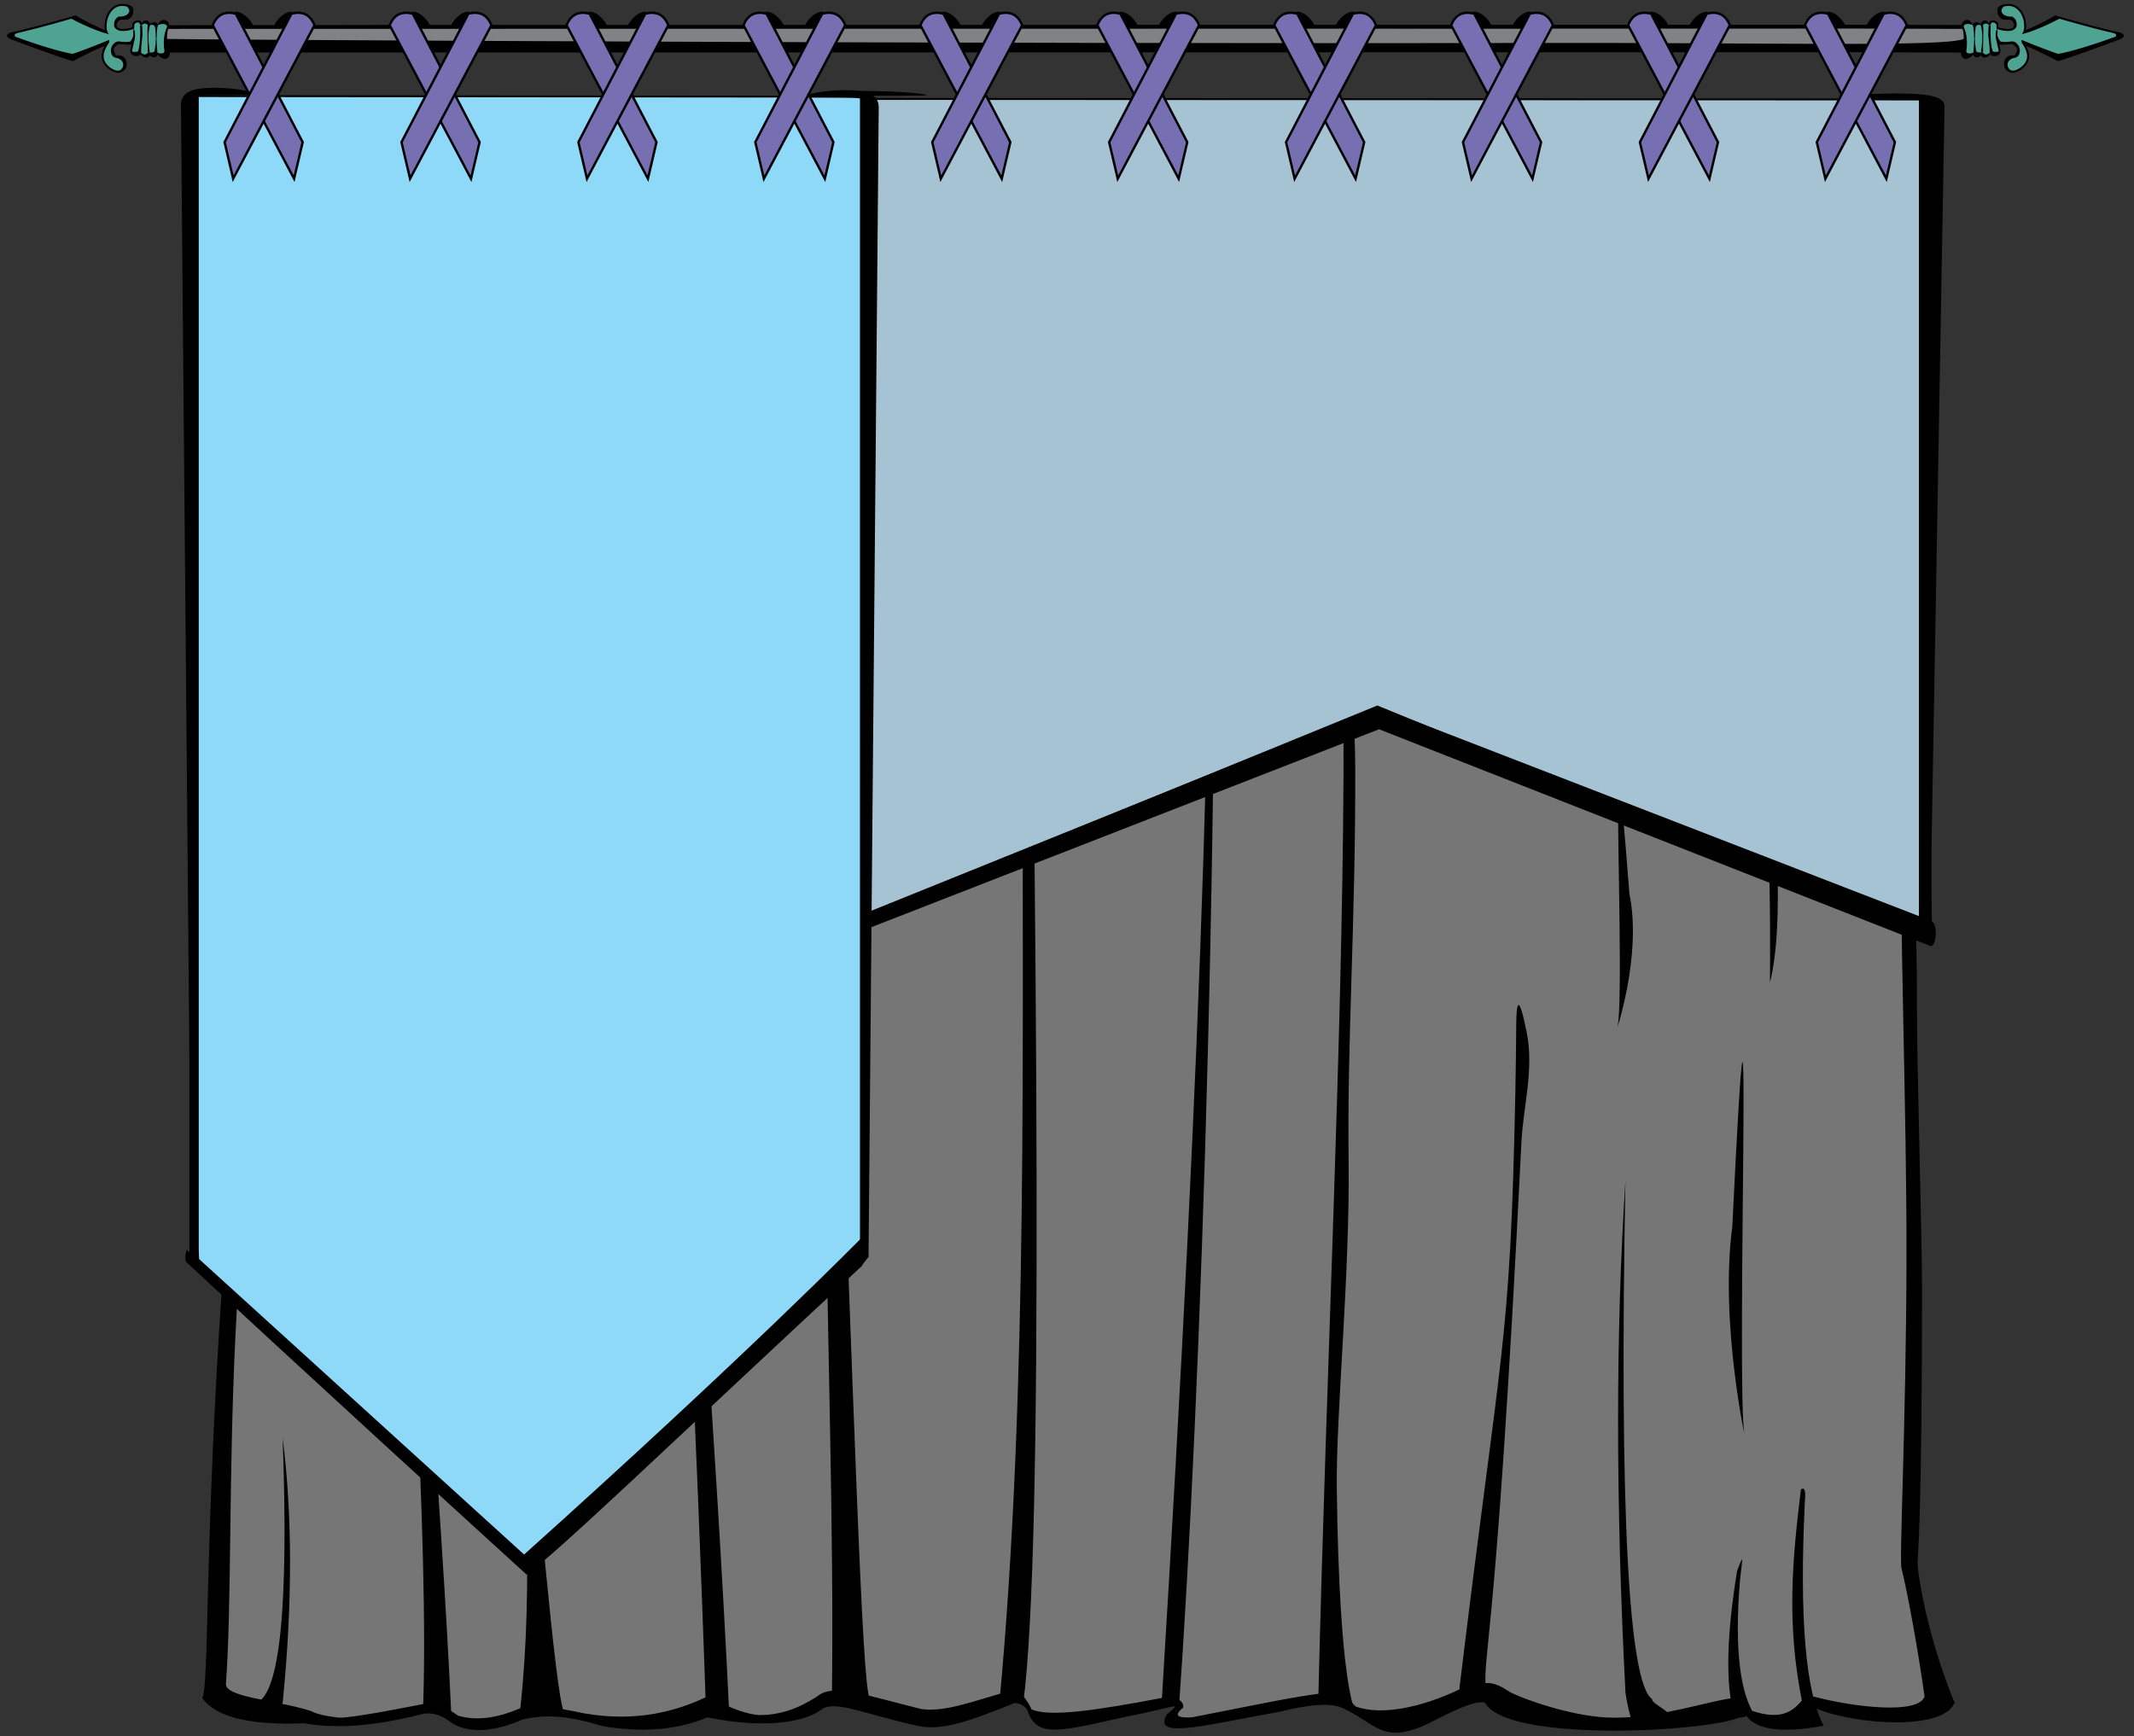 <?xml version="1.0" encoding="utf-8"?>
<!-- Generator: Adobe Illustrator 15.0.0, SVG Export Plug-In . SVG Version: 6.00 Build 0)  -->
<!DOCTYPE svg PUBLIC "-//W3C//DTD SVG 1.1//EN" "http://www.w3.org/Graphics/SVG/1.1/DTD/svg11.dtd">
<svg version="1.1" id="Слой_1" xmlns="http://www.w3.org/2000/svg" xmlns:xlink="http://www.w3.org/1999/xlink" x="0px" y="0px"
	 width="639px" height="520px" viewBox="0 0 639 520" enable-background="new 0 0 639 520" xml:space="preserve">
<rect x="0" y="0" width="639" height="520" fill="#333333" stroke="none"/>
<g>
	<g>
		<path opacity="0.33" fill-rule="evenodd" clip-rule="evenodd" fill="#FFFFFF" d="M69.365,378.044
			c-4.175,70.231-5.858,113.245-5.052,129.033c18.541,8.377,39.897,9.98,64.072,4.812
			c3.6,0.196,6.545,1.549,8.848,4.059c10.202,0.941,18.088-0.571,23.666-4.557
			c10.289,2.555,18.334,4.067,24.134,4.545c14.464-0.25,23.973-2.208,28.531-5.864
			c7.151,6.195,17.189,6.655,30.114,1.376c6.324-3.862,11.473-4.358,15.451-1.493
			c14.337,6.32,27.616,5.997,39.841-0.968c3.476-0.542,5.958-0.224,7.446,0.956
			c2.489,2.467,3.874,3.958,4.16,4.483c14.425,0.836,27.888-0.869,40.387-5.113
			c1.643,0.148,2.328,0.852,2.055,2.107c-2.656,3.095-2.951,4.757-0.889,4.988
			c22.238-4.545,37.359-7.249,45.37-8.12c2.656,0.463,5.453,1.903,8.38,4.323
			c11.653,4.909,22.709,3.396,33.161-4.537c5.501-2.309,9.177-1.66,11.018,1.935
			c21.749,6.823,37.997,8.546,48.735,5.177c11.378-3.779,19.186-4.663,23.424-2.657
			c10.743,4.871,17.327,5.252,19.761,1.135c-0.069-3.232,1.662-4.188,5.194-2.869
			c24.048,5.041,34.921,3.075,32.608-5.901c-6.4-21.612-9.036-36.208-7.903-43.783
			c-0.907-26.933-0.012-45.404,2.688-55.415c-1.431-33.844-2.25-62.593-2.46-86.254
			c-1.619-52.506-2.022-82.27-1.206-89.3c0.379-40.241-0.679-66.26-3.176-78.051
			c-3.174-37.525-5.433-61.874-6.798-73.04c3.015-28.663,2.901-44.249-0.331-46.755
			c-2.746,1.368-4.664,2.805-5.759,4.305c-6.53-1.873-10.671-3.087-12.425-3.651
			c-5.927,2.251-9.458,3.37-10.587,3.353c-9.908-2.622-15.256-3.955-16.038-3.995
			c-9.185,3.294-14.936,4.859-17.266,4.693c-2.716,0.287-4.701-0.892-5.948-3.539
			c-2.971-2.87-5.642-3.31-8.017-1.324c-0.305,1.058-0.842,1.752-1.618,2.082
			c-4.673,2.556-8.761,2.56-12.26,0.004c-4.893-1.957-8.221-1.569-9.993,1.158
			c-4.919,1.542-9.688,0.993-14.302-1.634c-3.366-1.433-5.981-1.502-7.859-0.206
			c-3.489,2.394-6.128,3.422-7.922,3.087c-6.105-4.411-10.227-5.178-12.36-2.296
			c-4.186,3.474-10.102,2.599-17.754-2.615c-3.068-0.896-5.213-0.053-6.44,2.526
			c-6.732-2.946-13.134-3.337-19.198-1.178c-5.877,4.936-15.676,4.94-29.39,0.008
			c-2.454,0.194-5.359,1.126-8.714,2.789c-4.333-0.883-7.756-1.897-10.271-3.047
			c-2.522-0.468-5.836,0.174-9.948,1.913c-9.545-1.403-15.043-1.917-16.502-1.533
			c-1.852-0.751-3.124-0.743-3.812,0.032c-7.129,2.055-11.579,2.01-13.348-0.137
			c-3.334-1.153-5.909-1.21-7.725-0.161c-6.188,3.894-14.256,3.996-24.21,0.306
			c-7.83-2.664-14.359-2.95-19.594-0.859c-5.858,1.542-12.063,1.545-18.616,0.012
			c-7.428,2.542-12.516,3.878-15.262,3.999c-7.324-1.803-12.345-3.168-15.061-4.096
			c-9.361,3.64-17.217,4.144-23.576,1.517c-6.65,0.912-11.929,0.726-15.836-0.557
			c-1.978-0.787-4.497-0.436-7.562,1.058c-9.792,3.971-17.42,3.813-22.881-0.477
			c-1.666-2.005-4.866-2.195-9.597-0.573c-4.784,1.752-9.175,1.429-13.177-0.968
			c-1.189,0.621-2.319,2.946-3.393,6.965c-1.462,23.23-2.683,40.161-3.67,50.787
			c-3.949,23.004-4.035,38.614-0.252,46.839c1.863,19.263,0.645,55.993-3.651,110.186
			C74.577,313.917,71.436,357.574,69.365,378.044z"/>
		<path fill-rule="evenodd" clip-rule="evenodd" d="M522.217,512.528c5.014,5.146-70.315,10.925-77.551-2.622
			c-3.447-1.038-12.983,4.317-16.784,6.158c-14.045,6.776-15.89-0.152-26.137-4.658
			c-3.482-1.529-9.979-0.933-18.513,1.205c-23.637,4.26-38.117,8.289-33.836,0.818
			c4.44-3.676,3.068-2.558-7.015-0.381c-21.078,4.189-31.426,8.658-34.457-0.149
			c-0.516-1.666-1.86-2.636-4.04-2.914c-10.182,3.993-20.851,8.678-28.85,6.911
			c-15.552-3.371-24.021-7.512-28.573-5.276c-4.987,4.082-16.975,6.268-34.652,2.685
			c-9.5,4.017-20.33,4.514-31.439,2.615c-10.533-3.251-17.274-3.532-23.902-1.962
			c-8.349,3.633-15.672,4.259-20.896,1.209c-1.683-1.197-4.75-3.67-8.959-2.895
			c-15.686,4.058-28.682,4.747-38.983,2.062c-0.499-0.13-1.562,0.068-1.527-0.369l0.139-1.823
			c0.103-1.348,4.673,0.921,6.381,1.287c9.346,1.072,20.64-1.61,36.193-4.495
			c2.459-0.202,6.021,2.276,8.364,3.875c5.319,1.574,11.527,0.826,18.622-2.245
			c1.869-1.277,8.275-0.751,19.21,1.561c15.849,2.775,27.908-0.883,36.261-4.806
			c3.874,0.836,9.199,4.658,15.891,5.304c8.589,0.144,15.265-4.001,18.447-6.23
			c4.929-2.982,14.545,0.569,30.427,4.463c7.395,0.943,16.216-2.741,26.296-5.41
			c3.354-0.558,5.476,3.149,6.55,5.477c5.408,2.302,18.396,0.477,38.982-3.416
			c3.784-0.646,6.8,0.63,6.412,2.914c-3.264,2.574-1.154,3.099,2.664,2.877
			c19.077-3.721,30.361-6.211,40.144-7.338c3.644-0.702,5.84,0.725,8.799,4.061
			c7.708,2.895,19.912,0.267,31.083-5.067c8.444-2.568,9.576-2.855,15.412,0.915
			c3.759,1.907,17.42,6.911,28.812,7.484c14.587,0.732,31.258-5.318,38.469-5.89
			C522.183,508.254,521.862,512.161,522.217,512.528z"/>
		<path fill-rule="evenodd" clip-rule="evenodd" d="M116.604,251.357c0.061,0.828-2.203,2.03-2.144,2.858
			C122.467,365.612,128.517,464.395,126.656,512.25c1.259-0.84,6.774-0.051,8.424,0.155
			C132.368,452.379,123.76,345.061,116.604,251.357z"/>
		<path fill-rule="evenodd" clip-rule="evenodd" d="M168.866,512.66c-3.658-1.18-8.013-1.549-13.062-1.096
			c4.056-36.938,1.401-78.527-1.765-117.377c-1.354-16.616-1.218-34.627,1.841-3.564
			C161.004,442.661,166.299,507.699,168.866,512.66z"/>
		<path fill-rule="evenodd" clip-rule="evenodd" d="M177.074,40.821c0.313,2.599,8.687,68.262,8.996,70.922
			c10.713,92.189,19.215,223.856,25.34,400.548c1.374,0.049,5.913,0.247,6.957,1.172
			c-4.166-87.958-11.421-171.625-14.917-249.784c-7.539-77.908-12.989-128.718-14.099-153.192
			c-0.196-4.366-7.94-71.163-8.428-72.341l-1.336-3.221C177.799,37.79,176.792,37.94,177.074,40.821z"
			/>
		<path fill-rule="evenodd" clip-rule="evenodd" d="M137.362,45.14c-3.001-5.538-2.853-1.942-2.405,6.554
			c0.722,13.794,7.404,80.417,9.51,94.01c7.5,48.316,13.887,80.005,13.243,156.128
			C166.347,267.252,149.518,169.051,137.362,45.14z"/>
		<path fill-rule="evenodd" clip-rule="evenodd" d="M445.307,508.883c-3.481-2.42,0.19-1.504-8.633-0.501
			c12.972-107.777,15.495-103.604,17.076-181.067c0.146-7.002,0.219-13.85,0.27-20.535
			c0.051-6.353,0.68-9.875,3.143,2.455c2.227,11.146-1.071,22.221-1.595,32.854
			C447.467,506.239,443.201,494.331,445.307,508.883z"/>
		<path fill-rule="evenodd" clip-rule="evenodd" d="M305.794,36.753c-0.882-2.394-1.701-1.34-1.537,1.291
			c2.644,42.966,2.32,109.048,2.03,184.776c-0.327,85.808,1.687,193.849-6.996,286.736
			c1.793-0.021,6.14-0.087,7.125,0.387c6.15-47.589,4.168-220.831,0.867-446.832
			C307.198,57.125,305.884,42.807,305.794,36.753z"/>
		<path fill-rule="evenodd" clip-rule="evenodd" d="M260.41,508.918c-3.708,0.844-7.479,0.863-11.321,0.059
			c0.725-52-1.553-110.209-1.864-164.268c-0.301-52.212,1.398-100.54,0.092-136.249
			c-0.353-9.646,1.266-16.894,1.869-0.827c0.93,24.929,0.099,49.297,0.954,71.138
			C255.958,426.818,257.968,502.669,260.41,508.918z"/>
		<path fill-rule="evenodd" clip-rule="evenodd" d="M353.018,511.42c-0.549-2.043-2.264-2.669-5.149-1.886
			c12.066-196.422,17.01-341.771,12.543-405.448c-0.676-9.613,2.691-58.019,2.305-63.313
			C366.63,231.355,359.304,423.209,353.018,511.42z"/>
		<path fill-rule="evenodd" clip-rule="evenodd" d="M405.879,512.611c-4.033-4.278-7.016-5.633-11.148-3.246
			c2.531-103.07,7.164-196.548,7.564-276.634c0.306-61.012-3.273-115.984-3.682-151.322
			c-0.153-13.415,1.208-37.069,0.896-44.519c0.743-2.082,0.985-5.674,2.079,2.874
			c-0.17,63.249,0.609,23.315,0.527,25.644c-1.157,33.444,0.696,70.311,0.587,97.844
			c-0.094,23.504,3.037,46.662,3.103,65.937c0.158,46.92-2.438,81.386-1.981,118.37
			c0.421,34.371-3.812,75.902-3.534,98.287C401.035,505.721,405.879,512.611,405.879,512.611z"/>
		<path fill-rule="evenodd" clip-rule="evenodd" d="M245.188,87.572c-0.28-4.822-5.523-46.541-6.255-46.767
			l-3.103-0.936c-0.381-0.113-0.426,0.605-0.651,0.928c9.404,5.73,8.839,78.971,5.282,93.122
			C239.67,137.059,249.109,112.218,245.188,87.572z"/>
		<path fill-rule="evenodd" clip-rule="evenodd" d="M83.297,51.686c-0.107,20.101-4.599,42.433-5.069,64.249
			c-0.325,15.078,3.462,29.324,2.998,44.834c-2.378,79.323-11.686,173.522-15.657,238.471
			c-4.185,68.475-3.035,105.709-5.002,109.34c8.724,11.767,39.883,6.419,52.522,6.168
			c1.122,0.76-16.412-0.008-19.788-2.288c-10.842-3.454-26.192-4.115-25.643-8.337
			c1.741-23.607,0.776-62.228,2.865-104.653c3.453-70.162,12.869-157.586,14.894-231.505
			c0.564-20.594-1.808-36.12-1.577-54.176c0.255-19.888,3.079-41.956,2.843-57.05
			c-0.141-9.112,1.616-18.944,2.526-23.714c0.098-0.509,3.929-0.267,4.001-0.638
			c0.174-0.912-2.692-4.892-5.07-0.945C86.77,33.726,84.104,38.557,83.297,51.686z"/>
		<path fill-rule="evenodd" clip-rule="evenodd" d="M539.253,446.079c1.119-0.871,1.514,0.363,1.183,3.701
			c-1.667,34.713,0.218,57.06,5.652,67.044c-13.603,2.496-21.562,1.063-23.871-4.296
			c0.232-1.954,1.038-2.018,2.43-0.179c9.304,3.162,12.539-0.436,14.894-3.062
			C534.984,486.244,536.619,467.744,539.253,446.079z"/>
		<path fill-rule="evenodd" clip-rule="evenodd" d="M520.152,470.427c2.265-5.931,1.496-3.389,0.871,2.781
			c-1.831,21.776,0.439,33.216,3.623,39.142c-1.687,2.128-3.485,2.548-5.403,1.262
			C516.672,504.35,516.975,489.957,520.152,470.427z"/>
		<path fill-rule="evenodd" clip-rule="evenodd" d="M569.438,469.903c2.016-2.991,3.47-6.834,4.583-2.503
			c2.167,20.409,10.368,40.612,11.264,42.469c-3.232,8.568-29.908,6.627-41.339,1.829
			c-5.412-1.534-4.019-2.239-0.768-3.589c11.438,3.065,31.433,5.53,33.114-0.108
			C574.208,493.46,571.41,478.008,569.438,469.903z"/>
		<path fill-rule="evenodd" clip-rule="evenodd" d="M92.923,34.041c-3.094-1.235-3.094-2.119-0.002-2.651
			c4.235,2.361,9.336,2.345,15.302-0.053c2.316-1.01,3.628-0.803,3.935,0.63
			c8.625,4.492,17.977,4.536,28.064,0.129c1.678-1.478,2.751-1.599,3.219-0.379
			c3.781,2.393,6.982,2.365,9.603-0.09c1.676-1.432,2.931-1.359,3.764,0.218
			c9.65,3.747,17.653,3.584,24.009-0.492c2.399-1.339,3.663-1.118,3.792,0.654
			c10.883,3.471,19.562,3.326,26.039-0.424c1.86-0.359,3.202-0.326,4.03,0.085
			c5.028,1.63,10.012,1.659,14.953,0.094c7.857-2.132,14.93-1.748,21.218,1.141
			c10.34,1.905,19.429,1.179,27.269-2.179c2.887-1.062,4.312-0.63,4.271,1.287
			c3.984,2.58,9.399,2.502,16.247-0.222c1.715-0.727,2.799-0.669,3.25,0.17
			c9.355,2.421,16.688,2.385,21.992-0.105c2.389-2.696,4.395-2.252,6.021,1.348
			c4.093,2.624,8.536,2.203,13.318-1.251c0.719-1.518,1.913-1.654,3.577-0.42
			c10.669,5.299,20.537,5.053,29.601-0.735c3.948-0.964,9.646-0.088,17.101,2.624
			c1.888-4.279,5.304-4.512,10.247-0.71c7.986,3.826,13.217,3.151,15.696-2.026
			c3.276-0.218,5.625,0.673,7.045,2.688c6.454,2.85,10.732,2.216,12.829-1.9
			c2.364-0.706,4.598-0.206,6.699,1.497c7.992,3.381,13.51,2.76,16.561-1.856
			c3.354-0.564,6.678,0.682,9.971,3.737c6.458,1.792,10.897,0.182,13.327-4.848
			c2.729-1.109,5.643,0.505,8.75,4.843c2.059,1.7,8.814,0.352,20.267-4.052
			c4.121-0.941,6.591-0.246,7.411,2.082c7.91,3.213,13.633,2.793,17.168-1.255
			c2.628-0.92,4.301-0.588,5.032,0.973c7.18,3.56,11.873,3.205,14.078-1.062
			c2.183-0.864,4.402-2.127,4.561-0.485c0.307,2.382,1.997,13.997,0.767,28.295
			c-3.516,40.902,8.709,73.948,8.671,122.709c-0.006,15.429,0.006,33.699,0.016,49.801
			c0.014,20.115,1.499,47.437,1.399,67.201c-0.09,18.372,1.545,70.643,1.537,87.166
			c-0.014,66.642-1.183,80.561-1.668,86.087c-0.367-3.854,1.668,12.22,0.965,13.145
			c-1.122,1.468-2.293-11.765-5.382-15.546c-0.878-1.074,1.33-42.231,1.428-93.017
			c0.087-44.374-1.994-94.943-1.828-147.739c0.24-78.348-13.58-155.597-11.15-162.389
			c0.391-2.671,2.484-31.233,1.979-32.533c-0.483-1.251-1.943,0.759-3.507,2.729
			c-4.333,1.978-8.003-0.36-11.993-2.749c-2.14-2.119-4.554,0.472-7.367,2.741
			c-4.454,2.315-9.979-0.513-16.438-3.447c-2.356-2.494-3.906-1.025-6.986,1.34
			c-10.375,3.592-16.581,4.984-18.959,2.857c-2.099-3.774-5.545-7.371-7.677-6.417
			c-0.807,0.412-1.271,1.021-1.392,1.837c-5.15,3.8-9.933,4.636-14.342,2.505
			c-4.014-3.6-6.52-1.682-8.727,0.59c-5.506,3.104-11.821,0.657-17.737-2.164
			c-4.049-1.23-7.164-0.348-9.336,2.639c-2.445,1.344-6.388,1.63-11.599-1.905
			c-2.191-2.269-3.781-0.323-5.255,2.918c-4.835,2.828-10.57-0.44-16.949-4.133
			c-3.189-1.796-5.388-1.82-6.599-0.077c0.529,2.41-3.16,2.18-11.078-0.694
			c-4.148-1.614-8.146,1.793-12.512,4.787c-7.971,2.446-16.418-0.263-24.812-2.703
			c-1.809-1.768-4.818-1.155-9.017,1.835c-2.502,0.82-5.875-0.407-10.125-3.677
			c-2.192-0.718-5.033-0.104-8.532,1.849c-6.377,0.987-11.837,0.673-16.381-0.941
			c-2.357-1.304-5.64-0.984-9.846,0.949c-5.107,1.34-8.777,0.932-11.021-1.218
			c-0.896-1.841-6.691,0.888-13.7,3.542c-5.705,1.356-10.321-0.968-17.53-2.316
			c-5.076-2.656-9.713-3.487-13.906-2.502c-8.968,2.033-15.655,2.494-20.071,1.372
			c-1.568-0.448-3.317-0.92-5.075-0.452c-12.059,3.208-7.159,7.587-26.202,0.694
			c-1.542-0.812-3.082-0.937-4.622-0.371c-7.772,3.136-15.523,3.366-23.242,0.69
			c-6.493,0.981-10.675,0.916-12.543-0.189c-3.329-0.34-4.996-0.509-4.996-0.509
			c-9.248,4.722-19.584,6.639-25.212,3.35l-6.597-4.439C103.834,35.309,98.812,35.805,92.923,34.041z"/>
		<path fill-rule="evenodd" clip-rule="evenodd" d="M76.652,510.001c3.805,4.792,6.474,4.696,8.013-0.295
			c2.923-29.424,2.911-55.814-0.037-79.159C86.481,481.065,83.822,507.554,76.652,510.001z"/>
		<path fill-rule="evenodd" clip-rule="evenodd" d="M509.644,37.544c-3.001-5.533-2.854-1.937-2.406,6.554
			c0.723,13.795,7.401,80.426,9.512,94.01c7.499,48.317,13.889,80.006,13.241,156.137
			C538.627,259.659,521.797,161.46,509.644,37.544z"/>
		<path fill-rule="evenodd" clip-rule="evenodd" d="M104.431,133.338c0.278-7.135,5.494-68.842,6.229-69.174
			l3.099-1.391c0.379-0.169,0.426,0.892,0.65,1.367c-9.399,8.484-8.786,116.821-5.22,137.741
			C109.981,206.531,100.528,169.79,104.431,133.338z"/>
		<path fill-rule="evenodd" clip-rule="evenodd" d="M458.941,140.069c-0.283-8.935-5.538-86.281-6.272-86.696
			l-3.099-1.736c-0.384-0.218-0.424,1.113-0.651,1.715c9.404,10.626,8.854,146.415,5.304,172.643
			C453.431,231.819,462.867,185.763,458.941,140.069z"/>
		<path fill-rule="evenodd" clip-rule="evenodd" d="M494.743,508.868c-0.489,1.199,6.049,3.911,5.499,5.476
			c-0.589,1.697-8.269,0.889-8.713,1.47c-2.332,3.062-3.673-1.792-4.799-8.843
			c-2.944-56.928-2.952-107.981-0.023-153.162C484.896,451.561,487.571,504.139,494.743,508.868z"/>
		<path fill-rule="evenodd" clip-rule="evenodd" d="M487.9,267.621c-6.646-87.242-0.955,32.033-3.635,40.185
			C483.475,310.206,491.82,286.457,487.9,267.621z"/>
		<path fill-rule="evenodd" clip-rule="evenodd" d="M518.719,367.365c6.588-135.416,0.977,49.726,3.666,62.373
			C523.174,433.465,514.811,396.608,518.719,367.365z"/>
	</g>
	
		<polygon fill-rule="evenodd" clip-rule="evenodd" fill="#A5C3D2" stroke="#000000" stroke-width="0.567" stroke-miterlimit="22.926" points="
		575.979,29.788 578.206,279.688 412.437,211.583 245.772,279.688 245.772,231.497 246.839,29.626 	"/>
	<path fill-rule="evenodd" clip-rule="evenodd" d="M245.842,283.544c-1.362-0.574-0.07-4.684-0.07-4.684
		l166.665-67.277l165.77,64.163c2.087,0.687,1.772,7.272,0,7.628L412.938,218.396L245.842,283.544z"/>
	<path fill-rule="evenodd" clip-rule="evenodd" d="M574.599,280.289l3.282,0.961l4.383-249.444
		c0.052-3.019-5.442-3.672-12.102-3.794c-8.127-0.149-18.476,0.549-19.545,1.38
		c-0.487,0.376,24.223-0.063,23.981,0.525C574.599,196.829,574.599,280.289,574.599,280.289z"/>
	<path fill-rule="evenodd" clip-rule="evenodd" d="M249.945,256.43l0.31,2.962l-4.084-2.09l-5.04-226.603
		c-0.058-2.744,6.254-3.341,13.919-3.45c9.352-0.133,21.249,0.5,22.479,1.254
		c0.559,0.343-27.862-0.057-27.584,0.476C249.945,180.613,249.945,256.43,249.945,256.43z"/>
	<g>
		<path fill-rule="evenodd" clip-rule="evenodd" fill="#808285" d="M587.393,7.877
			c-15.963-0.17-25.891-0.174-29.79-0.008c-18.854-0.465-101.446,0.71-102.116,0.71L50.655,7.485
			l-1.013,2.45l0.168,4.48l506.838,0.306c19.194,0.149,29.562-0.004,31.105-0.46l1.172-2.62
			L587.393,7.877z"/>
		<path fill-rule="evenodd" clip-rule="evenodd" fill="#4FA392" d="M606.159,9.512
			c3.495-1.054,6.544-2.45,9.152-4.182c0.361-0.395,6.735,1.267,19.129,4.997
			c0.36,0.613-0.025,1.065-1.161,1.348c-12.104,4.997-18.625,6.409-19.554,4.253
			c-4.969-2.033-7.526-3.066-7.675-3.095c0.604,1.489,0.906,2.236,0.906,2.236
			c0.542,2.36,0.125,4.023-1.242,4.975c-2.471,1.849-4.087,1.921-4.855,0.21
			c-0.593-2.212,0.104-3.31,2.086-3.277c1.906-1.317,2.015-2.583,0.323-3.806
			c-2.313-0.376-3.873-0.392-4.674-0.057c-0.407-0.206-0.318,0.513,0.263,2.151
			c-1.072,1.143-1.916,1.412-2.531,0.808c-1.266,0.572-2.326,0.669-3.175,0.29
			c-1.073,0.163-1.739,0.008-2.002-0.476c-1.95,1.009-2.994,0.852-3.14-0.476
			c0.771-3.333,0.642-5.92-0.379-7.769c0.674-1.223,1.493-1.425,2.457-0.61
			c0.738,0.428,1.108,0.641,1.108,0.641c0.384-0.593,0.905-0.722,1.559-0.388
			c0.615,0.356,0.9,0.32,0.853-0.097c0.42-0.544,0.954-0.625,1.61-0.238
			c0.228,0.42,0.439,0.48,0.638,0.169c0.461-1.033,1.207-1.009,2.232,0.064
			c0.009,0.876,0.136,1.324,0.39,1.344c3.617,0.831,5.304,0.335,5.058-1.497
			c-0.839-1.425-1.732-1.978-2.676-1.655c-2.301-0.872-2.853-1.929-1.659-3.18
			c1.264-0.912,2.732-0.96,4.407-0.133C606.081,4.293,606.933,6.775,606.159,9.512z"/>
		<path fill-rule="evenodd" clip-rule="evenodd" fill="#4FA392" d="M31.867,9.512
			c-3.492-1.054-6.541-2.45-9.147-4.182c-0.361-0.395-6.74,1.267-19.133,4.997
			c-0.357,0.613,0.027,1.065,1.16,1.348c12.107,4.997,18.625,6.409,19.56,4.253
			c4.965-2.033,7.521-3.066,7.671-3.095c-0.605,1.489-0.906,2.236-0.906,2.236
			c-0.542,2.36-0.127,4.023,1.243,4.975c2.47,1.849,4.088,1.921,4.856,0.21
			c0.59-2.212-0.104-3.31-2.09-3.277c-1.904-1.317-2.011-2.583-0.323-3.806
			c2.314-0.376,3.874-0.392,4.675-0.057c0.408-0.206,0.32,0.513-0.264,2.151
			c1.072,1.143,1.917,1.412,2.529,0.808c1.268,0.572,2.33,0.669,3.181,0.29
			c1.071,0.163,1.74,0.008,1.998-0.476c1.949,1.009,2.996,0.852,3.14-0.476
			c-0.769-3.333-0.64-5.92,0.383-7.769c-0.675-1.223-1.498-1.425-2.459-0.61
			c-0.739,0.428-1.109,0.641-1.109,0.641c-0.384-0.593-0.902-0.722-1.562-0.388
			c-0.612,0.356-0.896,0.32-0.85-0.097c-0.418-0.544-0.954-0.625-1.608-0.238
			c-0.226,0.42-0.439,0.48-0.637,0.169c-0.463-1.033-1.208-1.009-2.23,0.064
			c-0.008,0.876-0.139,1.324-0.392,1.344c-3.618,0.831-5.305,0.335-5.059-1.497
			c0.839-1.425,1.729-1.978,2.678-1.655c2.299-0.872,2.849-1.929,1.659-3.18
			c-1.267-0.912-2.736-0.96-4.406-0.133C31.945,4.293,31.094,6.775,31.867,9.512z"/>
		<path fill-rule="evenodd" clip-rule="evenodd" d="M555.783,8.56L50.367,8.648
			c-0.261,0.896-0.38,1.889-0.357,3.011c0.438,0.185,248.441,1.554,407.709,1.203
			c71.004-0.157,124.402,1.3,130.302-1.203c0.021-1.122-0.1-2.115-0.357-3.011L556.404,8.56
			H555.783L555.783,8.56z M555.053,7.405l32.318,0.081c0.089-1.146,1.438-1.925,2.395-1.307
			c0.393,0.25,0.787,0.835,0.987,1.178c0.139-0.573,0.825-0.8,1.369-0.702
			c0.457,0.081,0.739,0.444,1.004,0.609c0.03-0.158,0.078-0.375,0.165-0.561
			c0.179-0.363,0.619-0.528,1.006-0.577c0.831-0.117,1.077,0.673,1.186,1.033
			c0.022-0.129,0.038-0.226,0.054-0.267c0.246-0.557,0.718-0.997,1.668-0.73
			c0.023,0.009,0.052,0.017,0.076,0.033c0.259,0.048,0.545,0.149,0.838,0.444
			c0.308,0.314,0.295,0.75,0.292,1.194c-0.006,0.122-0.006,0.251,0,0.367
			c1.274,0.375,2.321,0.537,3.127,0.48c0.473-0.032,0.859-0.133,1.159-0.307
			c0.226-0.25,0.367-0.5,0.428-0.759c-0.05-0.488-0.202-0.879-0.464-1.186
			c-0.234-0.263-0.554-0.46-0.96-0.594c-0.939,0.133-1.716,0.161-2.317-0.19
			c-0.851-0.5-1.316-1.432-1.26-2.305c-0.057-0.415,0.01-0.771,0.197-1.078
			c0.368-0.589,1.189-0.919,2.445-1.042l0,0c1.402-0.192,2.642,0.21,3.624,1.042
			c1.031,0.864,1.772,2.196,2.136,3.782l0.004,0.02c0.126,0.816,0.182,1.518,0.165,2.103
			c-0.008,0.312-0.035,0.594-0.081,0.84c1.467-0.602,2.887-1.239,4.264-1.913
			c1.545-0.763,3.023-1.562,4.43-2.401l0.103-0.065l0.116,0.033
			c4.33,1.251,8.101,2.299,11.315,3.139c3.197,0.839,5.828,1.469,7.893,1.889l0.008,0.004
			l0.021,0.009c0.457,0.157,0.776,0.327,0.962,0.508c0.153,0.157,0.229,0.327,0.227,0.513
			c-0.008,0.177-0.089,0.346-0.252,0.5c-0.213,0.21-0.6,0.419-1.157,0.63
			c-4.737,1.764-8.638,3.184-11.688,4.266c-3.033,1.074-5.21,1.796-6.523,2.175l-0.111,0.033
			l-0.096-0.053c-2.502-1.312-4.604-2.365-6.301-3.159c-1.271-0.594-2.315-1.042-3.144-1.348
			c0.763,1.383,1.039,2.655,0.83,3.809c-0.225,1.244-1.008,2.342-2.341,3.278
			c-0.107,0.08-0.216,0.153-0.329,0.226l-0.017,0.008c-1.243,0.702-2.175,0.862-2.905,0.597
			c-0.171-0.064-0.321-0.145-0.468-0.251c-1.732-0.702-1.873-3.486-0.163-4.543
			c0.824-0.501,1.747-0.202,1.89-0.314c0.097-0.073,0.183-0.146,0.262-0.219
			c0.038-0.08,0.073-0.16,0.11-0.242l0,0c0.237-0.52,0.464-1.021,0.468-1.388
			c-0.148-0.493-0.586-0.985-1.271-1.445c-0.084-0.032-0.173-0.056-0.263-0.075l-3.822,0.209
			c0.042,0.202,0.098,0.408,0.154,0.604c0.187,0.666,0.354,1.284,0.06,1.829
			c-0.31,0.573-0.626,0.762-0.931,0.823l-0.024,0.008c-0.796,0.263-1.709,0.033-2.021-0.427
			c-0.168,0.5-0.9,0.859-1.485,0.96c-0.49,0.089-1.127-0.169-1.303-0.734
			c-0.285,0.715-1.107,0.734-1.624,0.666c-0.319-0.045-0.485-0.529-0.565-0.868
			c-0.573,0.698-2.054,1.784-2.933,1.198c-0.627-0.415-0.973-1.304-0.751-1.751l-30.604-0.085
			L50.797,15.723c0.218,0.448-0.127,1.336-0.753,1.751c-0.879,0.585-2.358-0.5-2.934-1.198
			c-0.078,0.338-0.248,0.822-0.567,0.868c-0.517,0.068-1.338,0.048-1.624-0.666
			c-0.176,0.565-0.812,0.824-1.3,0.734c-0.583-0.101-1.321-0.459-1.486-0.96
			c-0.315,0.46-1.229,0.69-2.019,0.427l-0.025-0.008c-0.307-0.061-0.625-0.25-0.937-0.823
			c-0.296-0.545-0.123-1.163,0.062-1.829c0.055-0.197,0.111-0.403,0.156-0.604l-3.822-0.209
			c-0.091,0.019-0.178,0.043-0.263,0.075c-0.69,0.46-1.124,0.953-1.273,1.445
			c0.002,0.368,0.228,0.868,0.468,1.388l0,0c0.037,0.082,0.074,0.162,0.111,0.242
			c0.077,0.074,0.166,0.146,0.259,0.219c0.145,0.112,1.065-0.187,1.889,0.314
			c1.715,1.057,1.571,3.841-0.162,4.543c-0.146,0.106-0.298,0.187-0.466,0.251
			c-0.732,0.266-1.665,0.105-2.907-0.597l-0.015-0.008c-0.11-0.073-0.222-0.146-0.331-0.226
			c-1.333-0.936-2.115-2.035-2.339-3.278c-0.208-1.153,0.066-2.425,0.827-3.809
			c-0.823,0.307-1.87,0.754-3.142,1.348c-1.696,0.794-3.795,1.848-6.3,3.159l-0.098,0.053
			l-0.109-0.033c-1.318-0.379-3.491-1.101-6.526-2.175c-3.051-1.082-6.947-2.502-11.683-4.266
			c-0.559-0.21-0.947-0.42-1.163-0.63c-0.157-0.154-0.24-0.323-0.248-0.5
			c-0.005-0.186,0.069-0.356,0.229-0.513c0.184-0.181,0.502-0.352,0.957-0.508l0.025-0.009
			l0.008-0.004c2.063-0.42,4.694-1.05,7.892-1.889c3.214-0.84,6.986-1.888,11.315-3.139
			l0.115-0.033l0.103,0.065c1.409,0.838,2.886,1.638,4.431,2.401
			c1.375,0.674,2.797,1.311,4.262,1.913c-0.044-0.247-0.075-0.528-0.083-0.84
			c-0.015-0.584,0.04-1.287,0.167-2.103l0.004-0.02c0.361-1.586,1.106-2.918,2.133-3.782
			c0.985-0.832,2.224-1.234,3.628-1.042l0,0c1.253,0.122,2.076,0.453,2.444,1.042
			c0.189,0.307,0.254,0.663,0.197,1.078c0.055,0.873-0.412,1.804-1.258,2.305
			c-0.599,0.351-1.381,0.323-2.317,0.19c-0.408,0.133-0.728,0.331-0.96,0.594
			c-0.263,0.307-0.416,0.698-0.464,1.186c0.059,0.259,0.202,0.509,0.428,0.759
			c0.299,0.173,0.685,0.274,1.158,0.307c0.807,0.056,1.854-0.105,3.128-0.48
			c0.005-0.116,0.003-0.246,0-0.367c-0.008-0.444-0.016-0.88,0.29-1.194
			c0.293-0.294,0.582-0.396,0.84-0.444c0.024-0.016,0.05-0.024,0.075-0.033
			c0.948-0.266,1.42,0.174,1.669,0.73c0.018,0.041,0.034,0.138,0.05,0.267
			c0.112-0.359,0.357-1.15,1.184-1.033c0.39,0.048,0.83,0.213,1.007,0.577
			c0.091,0.186,0.137,0.403,0.165,0.561c0.271-0.166,0.551-0.528,1.007-0.609
			c0.543-0.098,1.23,0.129,1.368,0.702c0.204-0.343,0.597-0.928,0.989-1.178
			c0.954-0.618,2.307,0.161,2.391,1.307L555.053,7.405L555.053,7.405z M598.18,9.261
			c-0.092-0.102-0.157-0.541-0.274-0.504c-0.548,1.114-0.267,3.313,0.088,4.092l0,0l0.04,0.32
			c0.041,0.347,0.134,0.686,0.227,1.016c0.143,0.509,0.272,0.981,0.137,1.312
			c-0.871,0.086-1.649,0.073-1.754-0.257c-0.509-1.578-0.754-4.957-0.545-7.575
			c0.005-0.045-0.021-0.194-0.142-0.122c-0.049,0.032-0.299,0.114-0.433,0.226
			c-0.055,0.044-0.067,0.202-0.067,0.186c-0.061,0.951-0.118,2.159-0.103,2.373
			c0.118,1.699,0.461,3.463,0.432,5.514c-0.332,0.165-1.16,0.936-1.892,0.064
			c-0.424-0.509-0.697-0.259-0.697-0.267c-0.013,0.073-0.029,0.137-0.04,0.194
			c-0.042-0.032-0.099-0.065-0.175-0.097c-0.391-0.145-1.099,0.193-1.25-0.613
			c-0.256-1.352-0.348-2.366-0.361-3.442c0.014-0.312-0.229-0.214-0.236,0.148
			c-0.028,1.162-0.073,2.349-0.254,3.96c-1.678,0.533-2.197,0.013-2.083-0.666
			c0.367-2.14,0.197-4.965-0.698-6.845c-0.033-0.064-0.053-0.125-0.07-0.185V7.744
			c0.22-0.687,1.806-0.73,2.7-0.227c0,0.017,0,0.041,0,0.057c0.139,0.178,0.39,1.708,0.393,4.02
			c0-0.049,0.085-0.089,0.154-0.162c0.051-0.057,0.093,0.077,0.093,0.041
			c0.002-1.029,0.083-2.155,0.17-2.967c0.149-1.481,1.209-0.993,1.553-1.021
			c-0.006,0.008-0.006,0.012-0.006,0.016c0.605,1.945,0.644,4.56,0.123,7.846
			c0,0.02-0.09,0.226,0.048,0.209c0.08-0.004,0.114-0.016,0.222-0.048
			c0.13-0.042,0.336,0.161,0.336,0.177c-0.06-1.461,0.091-6.174,0.075-6.688
			c-0.016-0.472-0.043-0.952-0.096-1.44c-0.028-0.258,0.8-0.808,1.549-0.25
			c0.037,0.024,0.081,0.041,0.122,0.048c-0.008,0.125-0.019,0.267-0.032,0.42
			c0.026-0.263,0.658-0.267,0.694-0.525c0.04-0.267,0.246-0.484,0.509-0.56
			c0.104,0.036,0.217,0.052,0.339,0.064c0.121,0.016,0.254,0.036,0.387,0.085
			c0.117,0.089,0.222,0.218,0.319,0.383c0.051,0.093,0.1,0.186,0.153,0.267
			c0.004,0.101,0.004,0.213,0,0.331c-0.005,0.222-0.008,0.448,0.027,0.666l0.029,0.177l0.174,0.056
			c1.423,0.436,2.598,0.623,3.51,0.557c0.99-0.064,1.688-0.412,2.092-1.024l0.044-0.074
			l0.004-0.044c0.098-0.133,0.158-0.282,0.166-0.432c0.029-0.678-0.008-2.025-1.372-2.739
			c-2.89,0.157-4.032-1.732-2.519-2.959c0.047-0.044,0.128-0.076,0.229-0.104
			c0.189-0.031,0.392-0.061,0.613-0.081h0.013c1.234-0.178,2.32,0.177,3.184,0.908
			c0.929,0.784,1.602,1.994,1.937,3.451c0.117,0.774,0.171,1.429,0.154,1.973
			c-0.014,0.524-0.084,0.941-0.22,1.235l-0.245,0.544c-0.144,0.134-0.23,0.242-0.119,0.291
			c1.609-0.384,6.079-1.897,11.113-4.617c3.826,1.102,7.176,2.026,10.053,2.781
			c2.475,0.649,4.61,1.174,6.405,1.569c0.702,0.371,0.617,0.702,0.343,1.042
			c-9.459,3.43-14.811,4.746-17.175,5.141c-1.172-0.383-5.119-1.783-10.895-4.16
			c-0.153,0.075-0.084,0.451,0.067,0.757l-0.123-0.035l0.457,0.693c0.079,0.125,0.16,0.254,0.237,0.379
			c0.81,1.372,1.12,2.599,0.924,3.689c-0.193,1.081-0.896,2.05-2.095,2.898
			c-0.093,0.064-0.194,0.128-0.297,0.197c-0.574,0.323-1.059,0.521-1.478,0.601
			c-0.324,0.024-0.634,0-0.935-0.076c-1.5-0.94-1.383-3.055,0.745-3.686
			c0.555-0.008,1.198-0.323,1.507-0.743c0.687-0.924,0.531-2.493-0.225-3.337
			c-0.989-1.114-1.505-0.957-2.776-0.795c-0.524,0.065-1.615,0.065-2.341-0.052
			C597.945,11.093,598.018,10.343,598.18,9.261L598.18,9.261z M39.852,9.261
			c0.16,1.082,0.232,1.832-0.872,3.209c-0.729,0.117-1.817,0.117-2.341,0.052
			c-1.271-0.162-1.785-0.318-2.776,0.795c-0.754,0.844-0.912,2.413-0.226,3.337
			c0.309,0.42,0.956,0.735,1.51,0.743c2.124,0.63,2.245,2.745,0.746,3.686
			c-0.3,0.076-0.613,0.101-0.936,0.076c-0.417-0.08-0.904-0.278-1.476-0.601
			c-0.104-0.069-0.206-0.133-0.298-0.197c-1.2-0.848-1.898-1.817-2.095-2.898
			c-0.195-1.09,0.111-2.317,0.924-3.689c0.078-0.125,0.158-0.254,0.241-0.379l0.449-0.693
			l-0.121,0.035c0.151-0.306,0.222-0.682,0.068-0.757c-5.775,2.376-9.725,3.776-10.892,4.16
			c-2.366-0.396-7.72-1.711-17.176-5.141c-0.276-0.339-0.362-0.67,0.34-1.042
			C6.719,9.56,8.854,9.035,11.328,8.386c2.878-0.755,6.228-1.68,10.052-2.781
			c5.034,2.72,9.504,4.233,11.119,4.617c0.107-0.049,0.022-0.157-0.125-0.291l-0.247-0.544
			c-0.131-0.294-0.205-0.711-0.218-1.235c-0.013-0.544,0.039-1.199,0.158-1.973
			c0.331-1.457,1.008-2.667,1.936-3.451c0.862-0.73,1.949-1.085,3.184-0.908h0.014
			c0.22,0.02,0.422,0.049,0.609,0.081c0.101,0.028,0.184,0.061,0.235,0.104
			c1.509,1.228,0.367,3.116-2.521,2.959c-1.364,0.714-1.401,2.062-1.371,2.739
			c0.006,0.15,0.066,0.299,0.164,0.432V8.179l0.048,0.074c0.404,0.613,1.104,0.96,2.091,1.024
			c0.914,0.065,2.087-0.122,3.511-0.557l0.169-0.056l0.032-0.177
			c0.039-0.218,0.033-0.444,0.029-0.666c-0.002-0.118-0.004-0.23,0-0.331
			c0.049-0.081,0.103-0.174,0.155-0.267c0.093-0.166,0.2-0.294,0.313-0.383
			c0.137-0.049,0.271-0.069,0.392-0.085c0.121-0.012,0.234-0.028,0.341-0.064
			c0.26,0.076,0.465,0.293,0.504,0.56c0.036,0.258,0.668,0.263,0.694,0.525
			c-0.011-0.153-0.02-0.295-0.033-0.42c0.043-0.008,0.087-0.024,0.122-0.048
			c0.75-0.557,1.58-0.008,1.552,0.25c-0.052,0.488-0.083,0.968-0.097,1.44
			c-0.014,0.513,0.137,5.226,0.076,6.688c-0.001-0.016,0.204-0.219,0.334-0.177
			c0.108,0.032,0.143,0.044,0.223,0.048c0.139,0.016,0.051-0.189,0.047-0.209
			c-0.521-3.286-0.48-5.901,0.123-7.846c0-0.004-0.005-0.008-0.006-0.016
			c0.345,0.028,1.403-0.46,1.558,1.021c0.081,0.812,0.163,1.938,0.167,2.967
			c0,0.036,0.041-0.097,0.091-0.041c0.072,0.073,0.156,0.112,0.154,0.162
			c0.006-2.312,0.254-3.842,0.394-4.02c0-0.016,0-0.04,0-0.057c0.897-0.504,2.479-0.46,2.698,0.227
			l0.002,0.347c-0.016,0.06-0.038,0.121-0.068,0.185c-0.898,1.88-1.07,4.705-0.7,6.845
			c0.117,0.679-0.406,1.199-2.081,0.666c-0.183-1.611-0.227-2.798-0.256-3.96
			c-0.008-0.362-0.247-0.46-0.238-0.148c-0.008,1.077-0.102,2.09-0.359,3.442
			c-0.153,0.806-0.86,0.468-1.253,0.613c-0.075,0.032-0.132,0.065-0.168,0.097
			c-0.016-0.057-0.03-0.122-0.042-0.194c-0.002,0.008-0.278-0.242-0.7,0.267
			c-0.73,0.872-1.553,0.101-1.889-0.064c-0.032-2.051,0.308-3.814,0.432-5.514
			c0.014-0.214-0.041-1.421-0.101-2.373c0,0.016-0.017-0.142-0.071-0.186
			c-0.131-0.112-0.382-0.194-0.432-0.226c-0.121-0.072-0.148,0.077-0.144,0.122
			c0.212,2.619-0.035,5.997-0.542,7.575c-0.106,0.331-0.883,0.343-1.755,0.257
			c-0.137-0.331-0.004-0.803,0.137-1.312c0.091-0.33,0.188-0.669,0.229-1.016l0.038-0.32H40.033
			c0.356-0.778,0.642-2.978,0.093-4.092C40.009,8.72,39.942,9.16,39.852,9.261z"/>
	</g>
	<polygon fill-rule="evenodd" clip-rule="evenodd" fill="#FFFFFF" points="257.801,28.948 258.674,375.997 
		158.27,468.156 57.868,375.997 57.868,323.326 58.507,28.771 	"/>
	
		<polygon fill-rule="evenodd" clip-rule="evenodd" fill="#8ED8F8" stroke="#000000" stroke-width="0.567" stroke-miterlimit="22.926" points="
		257.798,28.948 257.798,375.06 157.396,466.351 56.993,375.06 56.993,322.875 57.633,28.771 	"/>
	<path fill-rule="evenodd" clip-rule="evenodd" d="M55.886,378.052c-0.821-0.628-0.041-3.781-0.041-3.781
		c66.487,60.452,100.873,91.468,100.873,91.468c67.386-60.452,101.08-94.841,101.08-94.841
		c1.26,0.737,1.072,8.101,0,8.483c-57.879,53.768-91.08,85.812-100.132,92.161
		C90.727,410.54,55.886,378.052,55.886,378.052z"/>
	<path fill-rule="evenodd" clip-rule="evenodd" d="M257.798,375.06l-0.189,4.494l2.466-3.168l3.05-344.117
		c0.037-4.168-3.783-5.073-8.41-5.238c-5.647-0.201-12.839,0.763-13.579,1.905
		c-0.34,0.521,16.831-0.084,16.662,0.723C257.798,259.925,257.798,375.06,257.798,375.06z"/>
	<path fill-rule="evenodd" clip-rule="evenodd" d="M59.512,374.335l0.186,4.5l-2.466-3.163L54.187,31.551
		c-0.037-4.168,3.777-5.073,8.408-5.238c5.647-0.206,12.835,0.758,13.578,1.905
		c0.34,0.521-16.831-0.084-16.662,0.722C59.512,259.205,59.512,374.335,59.512,374.335z"/>
	<g>
		<g>
			
				<path fill-rule="evenodd" clip-rule="evenodd" fill="#7670B3" stroke="#000000" stroke-width="0.709" stroke-miterlimit="22.926" d="
				M63.709,7.55l24.351,45.968l2.569-10.945L70.604,4.104C67.271,3.232,64.954,4.414,63.709,7.55z"/>
			<path fill-rule="evenodd" clip-rule="evenodd" d="M72.144,7.167c-0.937-1.797-1.798-3.702-1.798-3.702
				c2.72,0,4.827,2.792,5.442,4.146c-0.244,0.593-0.823,0.613-1.267,0.734
				C73.702,8.567,72.874,8.358,72.144,7.167z"/>
			
				<path fill-rule="evenodd" clip-rule="evenodd" fill="#7670B3" stroke="#000000" stroke-width="0.709" stroke-miterlimit="22.926" d="
				M94.166,7.55l-24.35,45.968l-2.566-10.945L87.272,4.104C90.605,3.232,92.925,4.414,94.166,7.55z"/>
			<path fill-rule="evenodd" clip-rule="evenodd" d="M85.731,7.167c0.94-1.797,1.799-3.702,1.799-3.702
				c-2.72,0-4.827,2.792-5.442,4.146c0.244,0.593,0.823,0.613,1.267,0.734
				C84.175,8.567,85.002,8.358,85.731,7.167z"/>
		</g>
		<g>
			
				<path fill-rule="evenodd" clip-rule="evenodd" fill="#7670B3" stroke="#000000" stroke-width="0.709" stroke-miterlimit="22.926" d="
				M116.687,7.55l24.35,45.968l2.566-10.945L123.58,4.104C120.246,3.232,117.928,4.414,116.687,7.55z"
				/>
			<path fill-rule="evenodd" clip-rule="evenodd" d="M125.12,7.167c-0.938-1.797-1.8-3.702-1.8-3.702
				c2.723,0,4.829,2.792,5.444,4.146c-0.243,0.593-0.823,0.613-1.269,0.734
				C126.678,8.567,125.849,8.358,125.12,7.167z"/>
			
				<path fill-rule="evenodd" clip-rule="evenodd" fill="#7670B3" stroke="#000000" stroke-width="0.709" stroke-miterlimit="22.926" d="
				M147.141,7.55l-24.352,45.968l-2.566-10.945l20.023-38.469
				C143.582,3.232,145.898,4.414,147.141,7.55z"/>
			<path fill-rule="evenodd" clip-rule="evenodd" d="M138.706,7.167c0.938-1.797,1.8-3.702,1.8-3.702
				c-2.72,0-4.827,2.792-5.445,4.146c0.245,0.593,0.825,0.613,1.27,0.734
				C137.148,8.567,137.978,8.358,138.706,7.167z"/>
		</g>
		<g>
			
				<path fill-rule="evenodd" clip-rule="evenodd" fill="#7670B3" stroke="#000000" stroke-width="0.709" stroke-miterlimit="22.926" d="
				M169.661,7.55l24.352,45.968l2.566-10.945L176.554,4.104C173.221,3.232,170.904,4.414,169.661,7.55z"
				/>
			<path fill-rule="evenodd" clip-rule="evenodd" d="M178.095,7.167c-0.938-1.797-1.8-3.702-1.8-3.702
				c2.722,0,4.827,2.792,5.442,4.146c-0.241,0.593-0.822,0.613-1.267,0.734
				C179.651,8.567,178.827,8.358,178.095,7.167z"/>
			
				<path fill-rule="evenodd" clip-rule="evenodd" fill="#7670B3" stroke="#000000" stroke-width="0.709" stroke-miterlimit="22.926" d="
				M200.117,7.55l-24.352,45.968l-2.567-10.945l20.023-38.469
				C196.555,3.232,198.875,4.414,200.117,7.55z"/>
			<path fill-rule="evenodd" clip-rule="evenodd" d="M191.683,7.167c0.936-1.797,1.799-3.702,1.799-3.702
				c-2.721,0-4.826,2.792-5.443,4.146c0.244,0.593,0.823,0.613,1.267,0.734
				C190.124,8.567,190.952,8.358,191.683,7.167z"/>
		</g>
		<g>
			
				<path fill-rule="evenodd" clip-rule="evenodd" fill="#7670B3" stroke="#000000" stroke-width="0.709" stroke-miterlimit="22.926" d="
				M222.636,7.55l24.351,45.968l2.566-10.945L229.53,4.104C226.197,3.232,223.878,4.414,222.636,7.55z
				"/>
			<path fill-rule="evenodd" clip-rule="evenodd" d="M231.071,7.167c-0.938-1.797-1.802-3.702-1.802-3.702
				c2.723,0,4.83,2.792,5.445,4.146c-0.244,0.593-0.825,0.613-1.267,0.734
				C232.627,8.567,231.8,8.358,231.071,7.167z"/>
			
				<path fill-rule="evenodd" clip-rule="evenodd" fill="#7670B3" stroke="#000000" stroke-width="0.709" stroke-miterlimit="22.926" d="
				M253.091,7.55l-24.353,45.968l-2.567-10.945l20.026-38.469
				C249.532,3.232,251.85,4.414,253.091,7.55z"/>
			<path fill-rule="evenodd" clip-rule="evenodd" d="M244.656,7.167c0.938-1.797,1.801-3.702,1.801-3.702
				c-2.721,0-4.828,2.792-5.442,4.146c0.241,0.593,0.822,0.613,1.268,0.734
				C243.101,8.567,243.928,8.358,244.656,7.167z"/>
		</g>
		<g>
			
				<path fill-rule="evenodd" clip-rule="evenodd" fill="#7670B3" stroke="#000000" stroke-width="0.709" stroke-miterlimit="22.926" d="
				M275.611,7.55l24.351,45.968l2.567-10.945L282.505,4.104C279.172,3.232,276.853,4.414,275.611,7.55z
				"/>
			<path fill-rule="evenodd" clip-rule="evenodd" d="M284.045,7.167c-0.937-1.797-1.798-3.702-1.798-3.702
				c2.72,0,4.825,2.792,5.442,4.146c-0.244,0.593-0.823,0.613-1.269,0.734
				C285.603,8.567,284.776,8.358,284.045,7.167z"/>
			
				<path fill-rule="evenodd" clip-rule="evenodd" fill="#7670B3" stroke="#000000" stroke-width="0.709" stroke-miterlimit="22.926" d="
				M306.069,7.55L281.717,53.518l-2.567-10.945l20.023-38.469C302.506,3.232,304.824,4.414,306.069,7.55
				z"/>
			<path fill-rule="evenodd" clip-rule="evenodd" d="M297.632,7.167c0.938-1.797,1.799-3.702,1.799-3.702
				c-2.722,0-4.827,2.792-5.442,4.146c0.244,0.593,0.823,0.613,1.268,0.734
				C296.077,8.567,296.903,8.358,297.632,7.167z"/>
		</g>
		<g>
			
				<path fill-rule="evenodd" clip-rule="evenodd" fill="#7670B3" stroke="#000000" stroke-width="0.709" stroke-miterlimit="22.926" d="
				M328.589,7.55l24.352,45.968l2.567-10.945L335.481,4.104C332.149,3.232,329.831,4.414,328.589,7.55z
				"/>
			<path fill-rule="evenodd" clip-rule="evenodd" d="M337.023,7.167c-0.94-1.797-1.8-3.702-1.8-3.702
				c2.72,0,4.826,2.792,5.44,4.146c-0.242,0.593-0.824,0.613-1.268,0.734
				C338.581,8.567,337.75,8.358,337.023,7.167z"/>
			
				<path fill-rule="evenodd" clip-rule="evenodd" fill="#7670B3" stroke="#000000" stroke-width="0.709" stroke-miterlimit="22.926" d="
				M359.043,7.55l-24.353,45.968l-2.566-10.945l20.026-38.469C355.483,3.232,357.8,4.414,359.043,7.55z
				"/>
			<path fill-rule="evenodd" clip-rule="evenodd" d="M350.606,7.167c0.938-1.797,1.802-3.702,1.802-3.702
				c-2.721,0-4.827,2.792-5.445,4.146c0.247,0.593,0.827,0.613,1.271,0.734
				C349.051,8.567,349.877,8.358,350.606,7.167z"/>
		</g>
		<g>
			
				<path fill-rule="evenodd" clip-rule="evenodd" fill="#7670B3" stroke="#000000" stroke-width="0.709" stroke-miterlimit="22.926" d="
				M381.562,7.55l24.352,45.968l2.567-10.945L388.456,4.104C385.121,3.232,382.807,4.414,381.562,7.55z"
				/>
			<path fill-rule="evenodd" clip-rule="evenodd" d="M389.997,7.167c-0.941-1.797-1.801-3.702-1.801-3.702
				c2.722,0,4.828,2.792,5.441,4.146c-0.241,0.593-0.823,0.613-1.267,0.734
				C391.555,8.567,390.729,8.358,389.997,7.167z"/>
			
				<path fill-rule="evenodd" clip-rule="evenodd" fill="#7670B3" stroke="#000000" stroke-width="0.709" stroke-miterlimit="22.926" d="
				M412.017,7.55l-24.353,45.968l-2.567-10.945l20.026-38.469C408.457,3.232,410.774,4.414,412.017,7.55z
				"/>
			<path fill-rule="evenodd" clip-rule="evenodd" d="M403.582,7.167c0.937-1.797,1.801-3.702,1.801-3.702
				c-2.722,0-4.828,2.792-5.442,4.146c0.243,0.593,0.823,0.613,1.269,0.734
				C402.023,8.567,402.851,8.358,403.582,7.167z"/>
		</g>
		<g>
			
				<path fill-rule="evenodd" clip-rule="evenodd" fill="#7670B3" stroke="#000000" stroke-width="0.709" stroke-miterlimit="22.926" d="
				M434.536,7.55l24.352,45.968l2.566-10.945L441.434,4.104C438.096,3.232,435.779,4.414,434.536,7.55z"
				/>
			<path fill-rule="evenodd" clip-rule="evenodd" d="M442.972,7.167c-0.937-1.797-1.801-3.702-1.801-3.702
				c2.721,0,4.826,2.792,5.443,4.146c-0.24,0.593-0.822,0.613-1.267,0.734
				C444.528,8.567,443.701,8.358,442.972,7.167z"/>
			
				<path fill-rule="evenodd" clip-rule="evenodd" fill="#7670B3" stroke="#000000" stroke-width="0.709" stroke-miterlimit="22.926" d="
				M464.99,7.55l-24.348,45.968l-2.567-10.945l20.021-38.469
				C461.431,3.232,463.751,4.414,464.99,7.55z"/>
			<path fill-rule="evenodd" clip-rule="evenodd" d="M456.557,7.167c0.939-1.797,1.803-3.702,1.803-3.702
				c-2.725,0-4.83,2.792-5.443,4.146c0.241,0.593,0.822,0.613,1.266,0.734
				C455.001,8.567,455.829,8.358,456.557,7.167z"/>
		</g>
		<g>
			
				<path fill-rule="evenodd" clip-rule="evenodd" fill="#7670B3" stroke="#000000" stroke-width="0.709" stroke-miterlimit="22.926" d="
				M540.486,7.55l24.354,45.968l2.567-10.945L547.382,4.104C544.049,3.232,541.731,4.414,540.486,7.55z
				"/>
			<path fill-rule="evenodd" clip-rule="evenodd" d="M548.923,7.167c-0.94-1.797-1.8-3.702-1.8-3.702
				c2.72,0,4.826,2.792,5.44,4.146c-0.241,0.593-0.823,0.613-1.268,0.734
				C550.48,8.567,549.655,8.358,548.923,7.167z"/>
			
				<path fill-rule="evenodd" clip-rule="evenodd" fill="#7670B3" stroke="#000000" stroke-width="0.709" stroke-miterlimit="22.926" d="
				M570.942,7.55l-24.353,45.968l-2.566-10.945l20.025-38.469
				C567.382,3.232,569.698,4.414,570.942,7.55z"/>
			<path fill-rule="evenodd" clip-rule="evenodd" d="M562.506,7.167c0.942-1.797,1.802-3.702,1.802-3.702
				c-2.721,0-4.827,2.792-5.445,4.146c0.246,0.593,0.824,0.613,1.268,0.734
				C560.949,8.567,561.781,8.358,562.506,7.167z"/>
		</g>
		<g>
			
				<path fill-rule="evenodd" clip-rule="evenodd" fill="#7670B3" stroke="#000000" stroke-width="0.709" stroke-miterlimit="22.926" d="
				M487.515,7.55l24.349,45.968l2.565-10.945L494.406,4.104C491.073,3.232,488.754,4.414,487.515,7.55z
				"/>
			<path fill-rule="evenodd" clip-rule="evenodd" d="M495.945,7.167c-0.937-1.797-1.797-3.702-1.797-3.702
				c2.721,0,4.824,2.792,5.44,4.146c-0.242,0.593-0.823,0.613-1.268,0.734
				C497.504,8.567,496.676,8.358,495.945,7.167z"/>
			
				<path fill-rule="evenodd" clip-rule="evenodd" fill="#7670B3" stroke="#000000" stroke-width="0.709" stroke-miterlimit="22.926" d="
				M517.968,7.55l-24.352,45.968l-2.566-10.945L511.075,4.104C514.408,3.232,516.725,4.414,517.968,7.55z
				"/>
			<path fill-rule="evenodd" clip-rule="evenodd" d="M509.532,7.167c0.937-1.797,1.803-3.702,1.803-3.702
				c-2.723,0-4.828,2.792-5.446,4.146c0.246,0.593,0.824,0.613,1.269,0.734
				C507.977,8.567,508.803,8.358,509.532,7.167z"/>
		</g>
	</g>
</g>
</svg>
